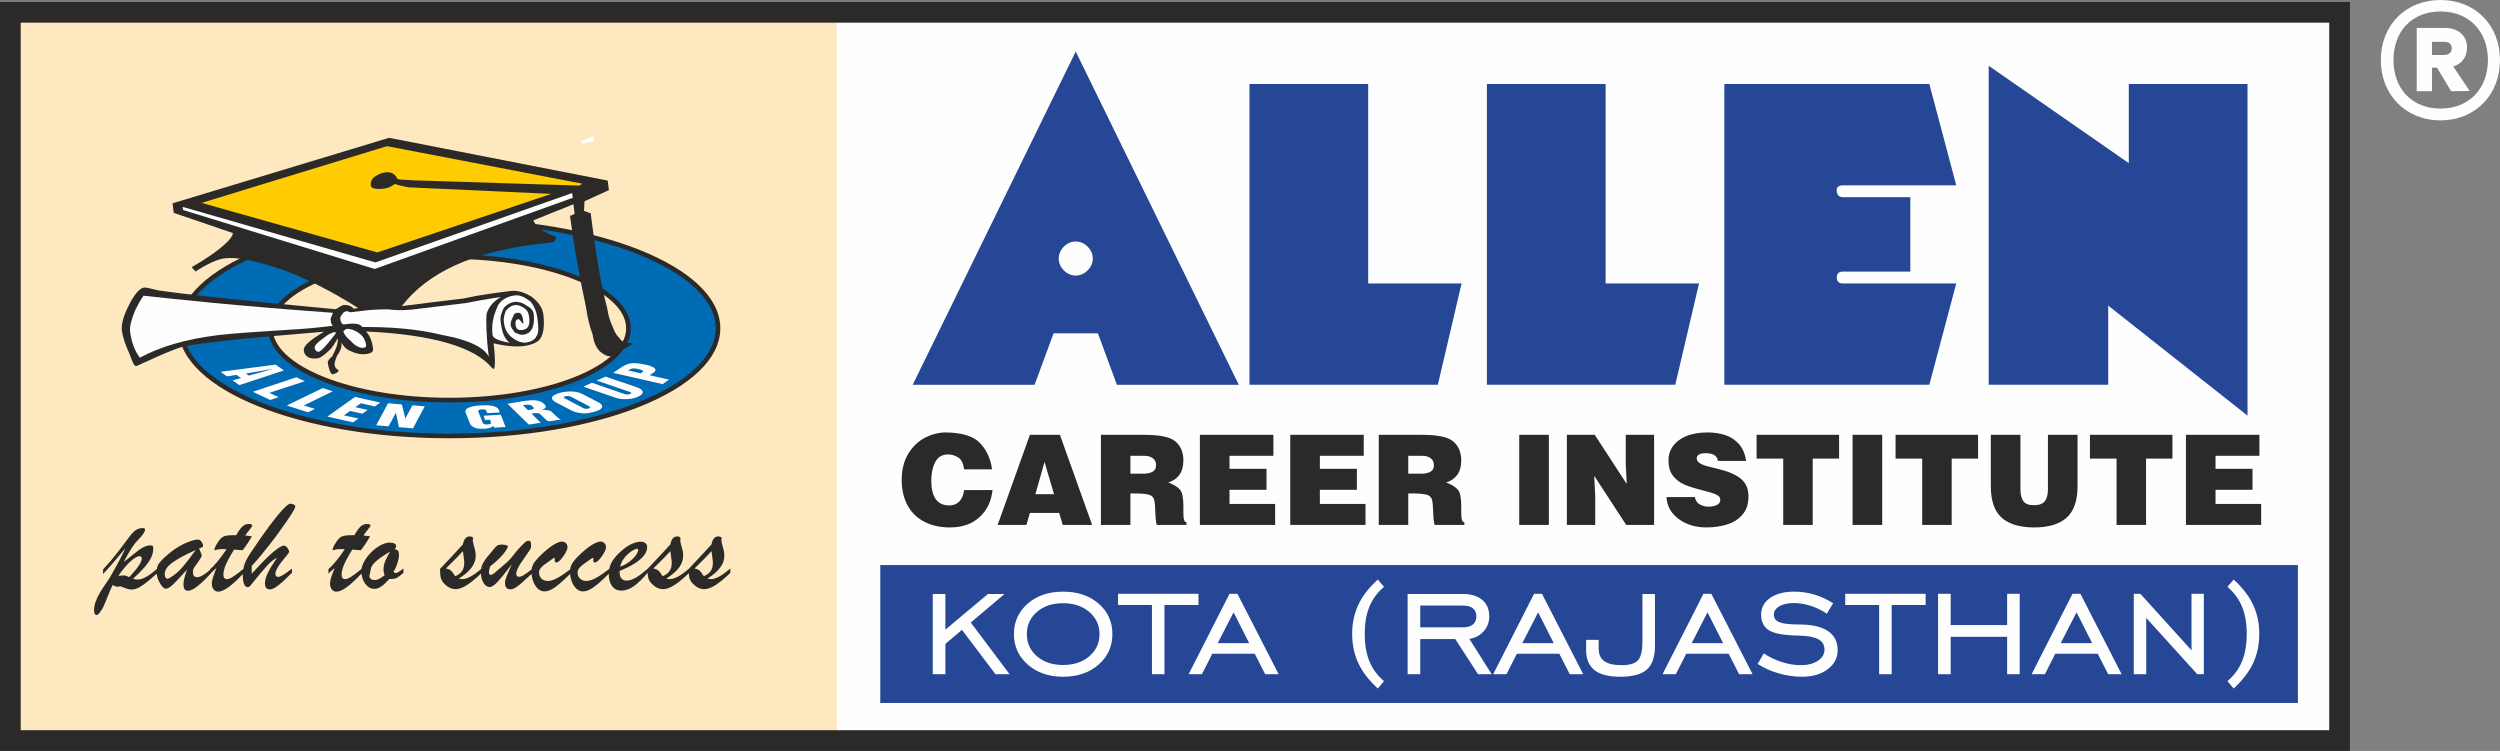 <?xml version="1.0" encoding="UTF-8"?>
<!DOCTYPE svg PUBLIC "-//W3C//DTD SVG 1.1//EN" "http://www.w3.org/Graphics/SVG/1.1/DTD/svg11.dtd">
<!-- Creator: CorelDRAW 2020 (64-Bit) -->
<svg xmlns="http://www.w3.org/2000/svg" xml:space="preserve" width="265.98mm" height="79.89mm" version="1.1" style="shape-rendering:geometricPrecision; text-rendering:geometricPrecision; image-rendering:optimizeQuality; fill-rule:evenodd; clip-rule:evenodd"
viewBox="0 0 26487.12 7955.7"
 xmlns:xlink="http://www.w3.org/1999/xlink"
 xmlns:xodm="http://www.corel.com/coreldraw/odm/2003">
 <rect x="0" y="0" width="26487.12" height="7955.7" fill="#808080" stroke="none"/>
 <defs>
  <style type="text/css">
   <![CDATA[
    .str0 {stroke:#2B2A29;stroke-width:219.56;stroke-miterlimit:2.613}
    .str1 {stroke:#2B2A29;stroke-width:49.1;stroke-miterlimit:2.613}
    .fil4 {fill:none}
    .fil0 {fill:#FEFEFE}
    .fil6 {fill:#2B2A29}
    .fil1 {fill:#FEE8C0}
    .fil7 {fill:#FECC00}
    .fil5 {fill:#006CB5}
    .fil8 {fill:#264796}
    .fil9 {fill:#FEFEFE;fill-rule:nonzero}
    .fil10 {fill:#FEFEFE;fill-rule:nonzero}
    .fil3 {fill:#2B2A29;fill-rule:nonzero}
    .fil2 {fill:#264796;fill-rule:nonzero}
   ]]>
  </style>
 </defs>
 <g id="Layer_x0020_1">
  <g id="_1682115392656">
   <polygon class="fil0" points="24787.39,130.27 109.78,130.27 109.78,7845.92 24787.39,7845.92 "/>
   <polygon class="fil1" points="109.78,7845.83 8866.35,7845.83 8866.35,130.2 109.78,130.2 "/>
   <path class="fil2" d="M13124.64 4076.58l-1291.3 0 -201.28 -545.04 -469.56 0 -201.26 545.04 -1291.33 0 1727.27 -3530.45 1727.44 3530.45zm-1546.99 -1337.58c0,-47.46 -18.23,-89.45 -54.49,-125.79 -36.46,-36.27 -78.33,-54.49 -125.96,-54.49 -47.43,0 -89.34,18.22 -125.76,54.49 -36.29,36.35 -54.35,78.33 -54.35,125.79 0,47.51 18.06,89.5 54.35,125.76 36.43,36.46 78.33,54.52 125.76,54.52 47.63,0 89.51,-18.06 125.96,-54.52 36.26,-36.27 54.49,-78.25 54.49,-125.76zm3907.55 264.22l-251.56 1073.36 -1995.72 0 0 -3186.64 1257.81 0 0 2113.28 989.47 0zm2515.63 0l-251.56 1073.36 -1995.72 0 0 -3186.64 1257.84 0 0 2113.28 989.44 0zm2725.32 0l-285.14 1073.36 -2171.9 0 0 -3186.64 2171.9 0 285.14 1073.36 -1199.2 0c-50.23,0 -72.56,22.42 -67.01,67.09 5.62,39.14 27.86,58.7 67.01,58.7l712.79 0 0 788.33 -712.79 0c-44.67,0 -67.01,20.94 -67.01,62.9 0,41.82 22.34,62.9 67.01,62.9l1199.2 0zm3085.94 1400.32l-1475.96 -1165.54 0 838.58 -1266.21 0 0 -3379.43 1484.26 1031.37 0 -838.58 1257.92 0 0 3513.6z"/>
   <path class="fil3" d="M10213.76 4972.42c-7.03,-63.52 -28.02,-105.76 -62.9,-126.42 -34.92,-20.83 -69.93,-31.2 -105.18,-31.2 -63.69,0 -109.31,26.77 -137.1,80.13 -27.8,53.48 -41.77,118.97 -41.77,196.6 0,173.09 61.88,261 185.43,263.6 92.67,0 147.02,-54.33 162.93,-162.91l300.52 0c-12.35,117.37 -57.97,212.83 -137.05,286.1 -79.04,73.18 -184.31,109.86 -315.87,109.86 -102.42,0 -192.25,-20.12 -269.46,-60.22 -77.15,-40.15 -136.24,-97.4 -176.8,-171.47 -40.62,-74.22 -61.69,-162.54 -63.52,-264.96 0,-114.68 24.08,-210.69 72.25,-287.91 48.01,-77.24 108.99,-134.11 182.65,-170.16 73.76,-36.18 148.53,-53.45 224.48,-51.7 169.5,3.57 288.06,42.59 355.56,117.23 67.58,74.61 108.36,165.7 122.54,273.43l-296.72 0zm697.82 -365.55l317.95 0 341.61 954.84 -311.2 0 -38.43 -127.13 -309.93 0 -36.98 127.13 -304.66 0 341.63 -954.84zm58.3 629.07l197.39 0 -100.67 -341.63 -96.73 341.63zm1006.5 -406.5l0 189.32 131.02 0c97.1,0 143.99,-30.9 140.43,-92.59 0,-30.98 -11.5,-54.9 -34.47,-71.63 -22.96,-16.69 -52.02,-25.09 -87.36,-25.09l-149.62 0zm-312.56 -222.57l462.19 0c165.07,0 275.02,24.08 329.75,72.23 54.72,48.09 82.06,114.54 82.06,199.31 0,64.45 -14.81,116.02 -44.36,154.99 -29.53,38.82 -68.12,64.87 -115.89,78.03 59.17,23.04 100.67,48.56 124.54,76.83 23.75,28.27 35.71,87.44 35.71,177.41l0 74.23c0,62.65 11.08,94.1 33.09,94.1l0 27.72 -315.16 0c-8.87,-30.9 -13.85,-75.48 -15.19,-133.78 -1.29,-58.22 -5.1,-101.08 -11.25,-128.47 -6.18,-27.32 -22.5,-45.88 -49.04,-55.54 -32.62,-10.59 -85.23,-15.9 -157.62,-15.9l-46.26 0 0 333.69 -312.56 0 0 -954.84zm1048.8 0l778.62 0 0 222.57 -464.8 0 0 137.67 391.99 0 0 222.49 -391.99 0 0 149.62 483.41 0 0 222.49 -797.23 0 0 -954.84zm957.45 0l778.53 0 0 222.57 -464.8 0 0 137.67 392.02 0 0 222.49 -392.02 0 0 149.62 483.49 0 0 222.49 -797.22 0 0 -954.84zm1250.06 222.57l0 189.32 131.1 0c97.1,0 143.91,-30.9 140.35,-92.59 0,-30.98 -11.5,-54.9 -34.46,-71.63 -22.88,-16.69 -52.12,-25.09 -87.36,-25.09l-149.63 0zm-312.53 -222.57l462.17 0c165.15,0 275.01,24.08 329.75,72.23 54.73,48.09 82.14,114.54 82.14,199.31 0,64.45 -14.81,116.02 -44.37,154.99 -29.61,38.82 -68.25,64.87 -115.96,78.03 59.26,23.04 100.7,48.56 124.54,76.83 23.84,28.27 35.8,87.44 35.8,177.41l0 74.23c0,62.65 10.91,94.1 33.03,94.1l0 27.72 -315.19 0c-8.78,-30.9 -13.85,-75.48 -15.28,-133.78 -1.18,-58.22 -4.98,-101.08 -11.16,-128.47 -6.18,-27.32 -22.5,-45.88 -48.97,-55.54 -32.78,-10.59 -85.22,-15.9 -157.62,-15.9l-46.34 0 0 333.69 -312.53 0 0 -954.84zm1488.47 0l313.83 0 0 954.84 -313.83 0 0 -954.84zm504.54 0l295.28 0 339 520.46 -10.54 -211.87 0 -308.59 300.52 0 0 954.84 -295.26 0 -339.03 -520.46 10.63 217.18 0 303.28 -300.6 0 0 -954.84zm1600.96 276.76c-8.02,-54.74 -50.77,-82 -128.39,-82 -61.88,0 -94.13,17.1 -96.73,51.56 -0.96,21.23 9.42,38.89 31.12,53.07 21.62,14.09 50.56,25.75 86.74,35 36.21,9.36 71.05,17.91 104.63,25.84 112.16,26.52 194.63,62.24 247.69,107.31 52.91,45 78.97,107.26 78,186.61 0,77.78 -20.66,141.09 -62.1,190.19 -41.58,48.94 -96.07,83.97 -163.56,105.26 -67.64,21.08 -140.19,31.7 -217.9,31.7 -116.51,0 -215.2,-29.73 -296,-89.37 -80.79,-59.55 -123.79,-137.1 -129.1,-232.4l300.6 0c7.03,37.94 25.34,64.4 54.96,79.38 29.62,15.14 60.27,22.67 92.04,22.67 76.83,-3.59 117.47,-25.29 121.82,-65.04 3.56,-27.26 -10.38,-48.33 -41.74,-62.9 -31.29,-14.5 -79.63,-29.7 -144.95,-45.62 -82.14,-20.29 -147.41,-41.11 -195.97,-62.27 -48.56,-21.21 -88.57,-52.66 -119.93,-94.64 -31.29,-41.98 -46.57,-97.35 -45.63,-166.18 1.83,-85.7 39.46,-155.41 113.2,-209.27 73.65,-53.86 174.57,-80.77 302.66,-80.77 67.88,0 130.35,9.5 187.32,28.41 56.87,19.11 105.26,51.19 145.03,96.73 39.76,45.38 64.4,104.39 74.14,176.73l-297.97 0zm409.18 -276.76l874.05 0 0 251.64 -279.44 0 0 703.21 -312.48 0 0 -703.21 -282.13 0 0 -251.64zm1017.03 0l313.91 0 0 954.84 -313.91 0 0 -954.84zm455.51 0l874.05 0 0 251.64 -279.45 0 0 703.21 -312.45 0 0 -703.21 -282.15 0 0 -251.64zm1009.04 0l313.91 0 0 574.81c0,59.09 11,102.64 33.09,130.44 22.03,27.72 59.09,41.2 111.22,40.4 53.84,0 91.89,-14.1 113.97,-42.37 21.95,-28.27 33.03,-71.13 33.03,-128.47l0 -574.81 313.83 0 0 542.96c0,154.53 -38.65,266.23 -115.89,335.06 -77.16,68.84 -191.37,103.3 -342.26,103.3 -151.93,0 -266.61,-33.91 -344.32,-101.95 -77.62,-68.05 -116.59,-180.04 -116.59,-336.4l0 -542.96zm1050.13 0l874.08 0 0 251.64 -279.39 0 0 703.21 -312.54 0 0 -703.21 -282.15 0 0 -251.64zm1017.11 0l778.53 0 0 222.57 -464.8 0 0 137.67 392.02 0 0 222.49 -392.02 0 0 149.62 483.33 0 0 222.49 -797.06 0 0 -954.84z"/>
   <polygon class="fil4 str0" points="24787.39,130.27 109.78,130.27 109.78,7845.92 24787.39,7845.92 "/>
   <path class="fil5 str1" d="M4761.25 4238.8c1045.25,0 1897.18,-341.55 1897.18,-760.42 0,-419 -851.94,-760.38 -1897.18,-760.38 -1045.15,0 -1897.11,341.38 -1897.11,760.38 0,418.87 851.96,760.42 1897.11,760.42zm0 380.11c1568.73,0 2845.87,-511.84 2845.87,-1140.53 0,-628.02 -1277.15,-1140.58 -2845.87,-1140.58 -1566.86,0 -2845.77,512.56 -2845.77,1140.58 0,628.69 1278.91,1140.53 2845.77,1140.53z"/>
   <path class="fil0" d="M2919.75 3863.09l88.62 61.64 -472.37 155.71 -72.39 -50.78 90.42 -23.51 -48.77 -34.46 -101.47 16.39 -66.94 -48.88 582.89 -76.12zm-315 94.19l32.62 21.78 244.36 -67.08 -1.83 -1.75 -275.15 47.05zm535.82 39.84l88.74 41.66 -374.75 123.08 97.74 45.33 -88.71 30.73 -184.55 -86.99 461.53 -153.82zm278.82 114.05l106.84 34.38 -307.79 150.26 117.72 36.21 -72.4 36.27 -224.57 -72.48 380.2 -184.64zm342.17 94.1l267.9 59.72 -57.83 41.69 -148.51 -34.3 -57.98 41.5 130.36 28.98 -56.08 39.85 -130.36 -28.9 -65.2 47.04 153.91 32.54 -56.16 41.66 -273.35 -61.52 293.29 -208.26zm349.41 67.11l146.62 12.68 36.19 146.54 1.91 0 74.12 -137.58 130.38 10.91 -124.92 233.52 -148.42 -12.71 -32.57 -152.06 0 0 -77.86 142.98 -130.36 -10.86 124.92 -233.41zm1011.94 132.12l182.91 -10.86 50.61 130.3 -121.27 7.28 -7.2 -18.14 -1.75 0c-14.56,16.25 -45.3,25.37 -88.71,28.93l-10.91 0c-43.41,3.64 -77.87,-1.75 -101.41,-12.68 -21.79,-10.77 -39.82,-25.25 -47.05,-43.41l-45.21 -115.8c-5.48,-12.68 -1.92,-23.62 7.2,-34.46 10.86,-10.87 30.73,-19.9 54.32,-27.1 23.54,-5.48 54.27,-10.92 81.51,-12.76l10.78 0c56.16,-3.56 103.13,-1.8 135.83,5.39 32.49,7.37 54.25,21.79 61.47,39.93l10.92 28.99 -132.2 7.2 -10.83 -25.34c-3.58,-12.68 -19.9,-16.31 -48.89,-14.56 -14.42,0 -27.1,3.71 -30.73,7.36 -5.48,3.56 -7.29,9.03 -5.48,14.4l48.89 123.18c5.39,10.75 21.78,16.23 48.88,14.4 28.99,-1.72 41.58,-9.11 38.1,-19.87l-12.84 -30.82 -50.61 3.63 -16.34 -45.21zm253.56 -126.83l153.82 -25.34c65.2,-10.84 114.07,-14.4 141.23,-10.84 16.25,1.89 36.21,5.48 48.89,10.84 14.42,3.71 28.98,12.67 41.66,25.34l1.75 1.91c14.47,12.68 21.78,25.34 18.11,34.3 -1.8,9.11 -16.31,20.04 -43.38,28.98 25.26,-1.72 47.04,0 66.92,3.64 18.14,1.83 32.54,9.03 41.66,18.14l52.52 50.61c16.23,16.34 32.54,25.42 45.21,29.01l-128.55 20.04c-10.83,-1.91 -27.15,-10.94 -41.58,-27.26l-48.86 -47.05c-12.7,-12.67 -34.46,-16.31 -63.46,-12.67l-30.71 5.39 97.74 95.99 -126.75 19.9 -226.21 -220.93zm164.68 16.34l52.5 50.77 39.76 -5.48c10.94,-1.88 18.14,-5.39 20.04,-10.83 1.75,-5.48 0,-10.95 -5.45,-16.34l-10.86 -10.92c-5.45,-5.39 -16.39,-10.78 -27.24,-12.59 -10.78,-1.83 -27.1,-1.83 -41.69,0l-27.07 5.4zm345.81 -32.57c-30.9,-16.31 -43.49,-34.38 -38.09,-50.69 3.71,-16.23 28.98,-32.54 72.39,-45.22l7.28 -1.91c19.99,-7.2 39.85,-10.75 61.64,-12.68 21.62,-3.56 45.13,-3.56 65.2,-3.56 45.13,1.81 86.79,10.92 119.35,28.99l170.22 88.62c27.1,14.59 38.01,30.82 34.38,48.89 -7.28,18.14 -30.82,34.46 -72.48,45.3l-7.2 3.66c-21.62,5.45 -47.04,10.83 -68.75,14.48 -23.53,1.75 -50.72,3.63 -72.39,0 -41.69,-3.64 -76.06,-14.48 -101.41,-27.1l-170.14 -88.79zm162.94 -57.89c-7.28,-3.72 -16.31,-5.48 -25.42,-7.31 -12.68,-1.72 -21.63,-1.72 -30.74,1.83l-5.48 0c-19.87,7.2 -19.87,14.51 -1.8,23.54l191.92 101.38c5.48,3.64 16.31,7.2 25.34,7.2 9.11,1.83 21.79,0 30.73,-1.72l5.48 -1.83c9.09,-3.64 14.56,-7.28 10.84,-10.86 -1.75,-5.45 -7.2,-10.84 -14.43,-14.57l-186.44 -97.65zm220.74 -148.54l345.84 119.55c21.76,7.2 41.66,7.2 57.97,0l3.57 -1.83c9.11,-5.47 12.67,-9.11 9.11,-12.67 -7.2,-3.64 -14.51,-9.12 -28.99,-12.68l-336.73 -115.89 94.19 -41.66 334.81 114.05c36.21,12.76 56.24,28.99 58,47.04 3.64,16.32 -9.11,32.71 -39.85,47.13l-14.42 7.2c-30.79,14.59 -68.89,21.79 -114.05,23.54 -43.49,1.88 -85.06,-3.57 -121.27,-16.23l-338.62 -115.89 90.46 -41.69zm226.37 -104.93l83.26 -56.16c14.51,-10.75 30.82,-19.87 47.13,-27.18 14.42,-7.2 32.54,-12.59 48.88,-16.31 21.76,-3.57 47.05,-3.57 72.4,-1.72 25.34,1.72 54.33,7.19 85.06,14.39l7.2 0c52.52,12.68 86.98,27.27 97.82,41.69 10.78,12.68 7.22,27.16 -14.48,43.55l-41.69 27.1 206.43 47.04 -68.84 47.13 -523.17 -119.52zm159.37 -25.34l132.12 30.81 18.14 -14.58c8.95,-5.48 10.78,-12.68 1.75,-16.23 -9.11,-5.4 -23.54,-10.86 -45.32,-14.51 -41.66,-10.92 -72.4,-9.03 -90.46,3.64l-16.23 10.86z"/>
   <path class="fil6" d="M3952.14 3690.29l0 0 0 0c4.59,34.92 -11.39,53.7 -79.21,61.3 -50.45,6.24 -102.34,-4.84 -157.71,-31.61 -36.26,-12.76 -74.03,-42.95 -95.82,-91.64 2.85,34.6 -6.43,86.71 -50.64,143.45 -12.81,36.43 -25.42,72.69 -23.92,88.21 1.45,17.35 4.6,34.94 23.7,49.04 0,0 18.92,14.09 18.92,14.09 1.5,17.44 -30,37.77 -64.95,42.45 -15.53,1.5 -39.44,-45.62 -50.37,-131.02 0,0 12.6,-34.51 46.18,-56.54 40.86,-74.28 66.12,-145.11 59.8,-195.64 0,0 -26.77,55.37 -71.05,112.08 -61.46,58.14 -107.09,97.52 -142.1,102.09 -83.56,11.11 -138.6,-17.58 -146.46,-83.48 -6.24,-50.52 71.05,-112.08 214.82,-198.73 -440.08,37.38 -829.63,68.42 -1134.33,105.67 -184.18,21.79 -320.09,38.98 -402.07,65.5 -82.22,28.61 -195.55,75.57 -342.59,144.58 -64.54,25.17 -96.32,47.51 -113.72,48.86 -17.27,1.33 -39.3,-45.63 -67.82,-127.77 -45.38,-97.98 -71.98,-179.88 -81.51,-248 -7.58,-67.79 16.26,-156.03 71.63,-264.55 53.62,-110.66 113.8,-186.14 164.27,-192.38 17.35,-1.36 69.13,9.75 157.7,31.67 192.31,28.99 834.04,103.93 1873.35,198.52 31.5,-20.36 63.2,-42.62 80.63,-44.07 33.01,-4.82 86.79,6.51 107.07,38.04l50.47 -6.35c-296,-186.52 -570.38,-324.27 -821.06,-412.89 -268.15,-87.23 -460.19,-131.41 -596.15,-114.22 -67.8,7.59 -181.46,56.47 -307.63,139.79l-41.19 -45.85c304.86,-174.51 442.37,-311.61 436.13,-362.07l-626 -213.84 -12.51 -100.84 2294.4 -694.12 2316.28 453.32 12.62 101 -258.78 118.1 -4.85 102.25c36.3,12.76 70.83,25.18 70.83,25.18 54.63,438.73 112.3,774.89 175.03,1006.82 11.08,83.48 36.13,149.93 58.08,196.9 25.03,66.46 47.35,98.24 66.29,112.33 20.36,31.53 39.14,47.51 93.06,57.01 15.54,-1.64 32.87,-3.01 51.81,11.11l-224.33 130.44c-50.44,6.32 -88.07,-23.76 -125.84,-53.86 -39.39,-45.63 -62.98,-94.72 -74.14,-178.2 -24.97,-66.48 -52.99,-165.73 -69,-282.4 -78,-367.6 -134.25,-686.41 -170.13,-973.69 0,0 17.27,-1.42 48.72,-21.7l-12.46 -101 -424.61 171.09c25.34,64.62 100.75,124.83 244.36,175.44l-26.93 55.37c-17.36,1.34 -34.7,2.68 -50.39,6.26 -50.53,6.32 -101,12.43 -135.75,15.28 -673.52,84.6 -1145.59,294.83 -1425.12,655.99 219.39,-28.27 438.57,-54.73 657.83,-81.09 165.54,-37.8 351.93,-61.22 503.27,-79.93 67.8,-7.69 138.71,17.58 212.75,60.36 75.65,58.38 118.27,121.57 125.87,189.37 17.19,135.95 -6.65,224.16 -36.76,261.79 -30.1,37.79 -94.64,62.98 -178.28,74.14 -67.8,7.61 -171.89,2.6 -312.24,-30.48 21.79,184.14 15.28,271.04 -0.16,272.71 0,0 0,0 -18.94,-14.18 -181.05,-218.08 -625.72,-351.12 -1332.57,-383.69 41.25,45.87 62.95,94.59 74.2,178.23z"/>
   <path class="fil0" d="M3670.17 3484.74l-31.78 22.17c2.94,32.87 43.96,80.63 82.01,108.82 39.11,47.46 94.47,74.31 127.52,69.41 34.75,-2.71 31.53,-20.29 30.15,-37.63 -4.98,-33.2 -26.68,-81.98 -64.7,-110.27 -56.71,-44.13 -110.41,-55.51 -143.2,-52.5z"/>
   <path class="fil0" d="M3553.25 3515.94c-33.17,4.9 -82.22,28.6 -127.85,67.88 -63.2,42.62 -93.22,80.41 -91.88,97.74 4.92,33.12 23.84,47.21 41.19,45.87 33.12,-4.92 93.39,-80.38 181.79,-193.83l-3.26 -17.66z"/>
   <path class="fil0" d="M5306.04 3148.26c-17.41,1.34 -133.84,15.44 -369.24,62.57 -234.7,28.05 -421.08,51.35 -539.34,65.28 -50.53,6.26 -151.36,18.77 -290.05,1.18 -137.29,-0.22 -222.73,10.62 -273.2,16.97 -15.44,1.64 -33.04,4.9 -67.8,7.58 -15.76,3.51 -33.2,4.85 -33.2,4.85 -17.27,1.42 -33.01,4.9 -51.78,-11.08 0,0 0,0 0,0 -17.6,3.26 -34.95,4.68 -49.04,23.59 -14.18,19.1 -30.16,37.79 -26.94,55.37 4.44,50.22 25.34,64.56 40.81,63.06 0,0 17.58,-3.26 17.58,-3.26 0,0 17.43,-1.5 17.43,-1.5 83.56,-11.08 135.37,0 157.63,31.7 289.98,-1.13 565.95,16.61 848.07,84.89 280.87,50.94 444.76,133.07 492.03,231.22 -29.7,-236.75 -30.87,-391.44 -23.04,-460.9 25.26,-70.83 69.54,-127.55 150.09,-171.5z"/>
   <path class="fil0" d="M5693.7 3374.38c-7.61,-67.79 -32.87,-132.33 -73.76,-180.12 -56.71,-44.25 -112.08,-71.02 -162.61,-64.79 -83.34,9.28 -163.88,53.16 -189.31,125.96 -39.28,89.79 -63.21,178.04 -49.27,296.3 4.6,34.92 75.4,60.13 181.24,80.8 -56.7,-44.21 -81.92,-108.82 -95.85,-227.09 -6.26,-50.47 6.49,-86.82 33.34,-142.19 30.1,-37.69 79.13,-61.31 112,-64.4 33.19,-4.82 86.82,6.51 124.53,36.68 55.37,26.77 75.7,58.21 80.63,91.41 15.27,135.59 -27.56,209.74 -110.91,218.93 -33.03,4.9 -52.11,-9.19 -88.37,-21.87 -22.37,-31.83 -41.06,-47.76 -44.07,-80.55 -4.57,-35.08 11.41,-53.77 23.86,-88.24 12.73,-36.43 28.27,-38.01 45.85,-41.27 32.78,-3.01 51.89,11.08 61.39,79.21 1.58,15.52 2.93,32.78 2.93,32.78 -15.68,3.58 -18.94,-14.01 -18.94,-14.01 -18.75,-15.98 -20.42,-31.53 -37.77,-30.16 -15.53,1.73 -31.37,20.42 -26.77,55.35 6.24,50.47 25.17,64.56 75.65,58.3 50.52,-6.24 80.54,-43.96 69.46,-127.52 -4.6,-34.92 -7.61,-67.8 -45.41,-97.98 -38.01,-28.11 -74.28,-40.87 -107.15,-37.85 -34.92,4.59 -66.45,25.02 -96.56,62.65 -12.68,36.43 -25.42,72.72 -19.16,123.16 9.5,68.11 31.5,115.09 88.24,159.28 37.6,30.11 92.97,56.88 143.2,52.53 50.44,-6.18 99.48,-29.87 112.32,-66.24 30.08,-37.68 22.5,-105.48 11.25,-189.07z"/>
   <path class="fil0" d="M3528.16 3314.11l0 0 0 0c-1053.46,-75.56 -1712.47,-149.14 -2007.46,-181.07 0,0 -30,37.71 -85.61,148.2 -39.28,89.75 -63.21,177.99 -56.88,228.43 12.46,101 42.37,200.48 103.68,279.69 208.34,-111.83 471.7,-194.92 826.87,-238.5 151.36,-18.85 405.29,-34.6 728.64,-55.84 220.9,-10.99 389.69,-31.12 490.52,-43.65 -18.94,-14.1 -20.29,-31.37 -25.18,-64.54 -1.33,-17.36 12.76,-36.38 25.43,-72.73z"/>
   <polygon class="fil0" points="6068.04,2095.83 6061.68,2045.36 3977.02,2780.27 1935.29,2191.99 1940.11,2225.16 3969.11,2849.74 "/>
   <polygon class="fil0" points="6296.63,1492.25 6290.37,1441.81 6161.26,1492.25 6164.28,1525.12 "/>
   <path class="fil7" d="M4100.51 1548.49l-1964.85 601.12 1861.88 524.81 1841.74 -620.28 -1513.98 -69.76c-53.71,-11.33 -105.51,-22.42 -141.95,-35.17 -31.69,22.17 -63.2,42.61 -113.58,48.86 -85.39,10.86 -137.34,-0.22 -142.1,-33.34 -2.85,-34.7 9.58,-69.21 41.44,-91.41 31.36,-20.33 62.87,-40.79 113.34,-47.05 68.12,-9.41 105.81,20.61 127.52,69.47 36.46,12.75 86.82,6.51 156.37,14.34l1771.31 56.32 31.45 -20.36 -2068.57 -397.55z"/>
   <path class="fil3" d="M1091.48 6081.55l0 -47.76c63.82,-69.13 118.56,-134.09 164.9,-195.17 46.04,-60.97 82.71,-109.37 109.48,-145.33 26.77,-35.88 50.52,-61.31 71.05,-76.12 20.49,-14.67 46.01,-22.19 77.05,-22.19 15.46,0 23.06,5.88 23.06,17.68 0,9.66 -6.26,23.76 -18.6,42.45 -12.63,18.61 -28.69,37.71 -48.26,57.26 -25.81,25.67 -51.24,57.5 -75.95,95.93 -24.96,38.48 -53.07,87.6 -84.27,147.24 24.39,-19.02 52.82,-41.82 84.74,-68.04 32.16,-26.06 58.22,-46.59 78.49,-61.39 20.29,-14.73 40.32,-26.39 60.05,-35.09 19.88,-8.53 39.69,-12.92 59.64,-12.92 12.92,0 21.3,2.3 24.94,6.73 3.97,4.68 5.89,13.55 5.89,26.55 0,34.68 -8.4,68.51 -25.12,101.38 -17.11,33.04 -41.03,67.25 -72.56,102.67 -31.12,35.39 -69.77,74.06 -115.89,116.01 16.01,5.73 32.32,8.81 49.12,8.81 52.91,0 123.41,-40.31 212.12,-120.72l0 49.18c-34.38,30.82 -68.2,59.89 -101.33,87.23 -32.79,27.4 -63.99,49.18 -93.06,65.59 -29.23,16.31 -56,24.47 -80.38,24.47 -9.11,0 -18.85,-0.97 -29.15,-3.02 -10.24,-2.13 -19.49,-4.59 -28.21,-7.44 -8.54,-3.02 -19.71,-7.2 -33.51,-12.84 -13.46,-5.37 -24,-9.34 -31.44,-11.39 -14.4,3.57 -22.64,5.37 -24.48,5.37 -15.84,0 -34.7,-6.24 -55.92,-19.08 -15.13,29.07 -31.69,66.84 -49.59,112.96 -17.9,46.18 -33.03,82.93 -45.38,110.17 -12.12,27.26 -28.68,53.31 -49.18,78.49 -11.16,11.41 -19.4,16.97 -23.75,16.97 -19.57,0 -29.32,-17.19 -29.32,-51.89 0,-29.86 6.1,-61.22 18.14,-93.63 11.88,-32.71 26.77,-63.44 44.18,-92.51 17.52,-29.07 36.85,-58.68 57.84,-88.54 20.66,-29.78 35.63,-51.89 44.21,-66.32 71.98,-123.7 127.92,-228.97 167.99,-315.79 -104.55,127.3 -183.76,218.68 -237.54,274.05zm277.14 33.58c44.92,-47.34 78.5,-87.58 100.59,-120.86 22.2,-33.11 33.03,-58.67 33.03,-76.44 0,-16.78 -8.32,-25.18 -25.09,-25.18 -22.82,0 -54.74,18.94 -95.93,56.41 -41.28,37.44 -83.65,87.99 -127.22,151.6 33.58,-3.42 56.16,-4.92 67.58,-3.71 11.16,1.25 27.02,7.19 47.04,18.19zm377.98 -212.82c69.3,-63.04 136.25,-109.62 201.36,-140.02 64.95,-30.57 115.23,-45.71 150.65,-45.71 9.49,0 18.36,3.94 26.77,11.88 8.16,7.83 14.67,17.27 19.4,27.72 4.76,10.54 7.23,18.19 7.23,23.04 0,8.4 -3.43,14.42 -9.66,18.22 -6.27,3.94 -17.44,8.54 -33.53,13.93 3.26,7.2 7.44,16.48 12.37,27.89 5.15,11.38 8.78,20.83 11.63,27.69 2.85,7.06 3.97,13.33 3.97,18.78 0,10.86 -11,31.36 -33.04,61.22 -21.87,29.81 -37.63,51.64 -46.42,65.67 -8.86,14.2 -13.21,31.44 -13.21,51.97 0,33.58 15.35,50.52 46.34,50.52 31.91,0 81.75,-29.86 149.54,-89.5l0 41.74c-115.09,127.69 -197.55,191.7 -247.21,191.7 -17.68,0 -30.18,-5.86 -37.96,-17.43 -7.44,-11.63 -11.16,-28.69 -11.16,-51.48 0,-35.88 13.09,-88.16 38.89,-156.37 -66.37,73.6 -115.72,126.34 -147.87,157.32 -32.38,31.12 -58.85,46.72 -79.93,46.72 -10.05,0 -22.58,-8.54 -37.46,-25.81 -14.98,-17.52 -28.44,-39.77 -39.82,-67.33 -11.66,-27.48 -17.52,-56.16 -17.52,-85.48 0,-21.45 2.13,-39.43 6.1,-53.54 4.18,-14.5 12.12,-29.06 23.92,-44.04 11.96,-15.22 30.81,-35 56.62,-59.33zm326.82 -75.25c-118.27,53.94 -202.61,100.12 -252.76,137.81 -50.3,37.71 -75.4,76.69 -75.4,116.67 0,14.75 2.55,26.55 7.45,35.88 5.06,9.28 11.88,14.01 20.52,14.01 5.07,0 14.02,-3.23 26.53,-9.58 47.67,-28.18 91.55,-64.95 131.1,-110.16 39.65,-45.38 87.2,-106.93 142.56,-184.64zm399.93 -156.82l29.37 0c24.17,-43.33 45.79,-73.82 65.36,-91.81 19.71,-17.9 41.99,-27.01 66.92,-27.01 25.18,0 37.8,5.86 37.8,17.02 0,5.62 -9.91,20.21 -29.32,44.5 -19.73,23.92 -34.54,44.28 -44.61,60.77 15.63,1.58 29.4,3.26 41.2,4.68 12.21,1.42 21.7,2.6 28.52,3.48 -25.89,48.17 -58.52,97.6 -97.66,147.88 -12.75,-0.94 -23.53,-1.59 -32.08,-2.3 -8.64,-0.72 -17.27,-1.34 -26.38,-2.05 -8.79,-0.8 -19.57,-1.51 -32.41,-2.3 -24.47,39.51 -45.13,74.86 -61.68,106.14 -16.56,30.98 -29.32,59.56 -38.19,85.56 -8.86,26.05 -13.29,50.52 -13.29,73.73 0,31.53 12.59,47.13 37.46,47.13 17.28,0 40.07,-9.36 68.12,-27.81 27.94,-18.36 65.17,-46.5 112.3,-84.74l0 45.6c-123.08,133.32 -213.71,199.93 -272.38,199.93 -20.53,0 -37.06,-7.94 -49.43,-24 -12.51,-15.93 -18.77,-36.27 -18.77,-61.31 0,-16.72 3.42,-36.76 10.45,-60.05 7.23,-23.04 19.74,-58.22 37.94,-105.1 -6.24,5.56 -12.35,10.78 -18.2,16.15 -5.56,5.09 -10.86,9.91 -15.6,14.12 -4.76,4.52 -9.9,9.09 -15.38,13.77 -5.31,4.84 -10.84,9.74 -16.15,14.67l0 -47.07c47.68,-40.07 105.43,-110.42 173.23,-211.08 -6.98,-0.39 -13.3,-0.64 -19.16,-0.8 -6.01,-0.33 -12.92,-0.33 -21.07,-0.33 -26.85,0 -46.88,1.67 -60.22,5.48 -5.28,1.33 -10.46,2.71 -15.36,4.35 -4.59,1.66 -7.83,2.3 -9.74,2.3 -1.89,0 -2.85,-1.34 -2.85,-3.94 0,-15.06 9.33,-37.47 27.94,-67.5 14.98,-25.42 29.24,-44.28 42.7,-56.62 13.46,-12.38 29.78,-20.69 49.12,-25.05 19.33,-4.35 46.64,-6.4 81.51,-6.4zm620.41 354.05l0 43.08c-39.51,40.32 -73.73,73.35 -102.63,99.24 -28.85,25.59 -54.27,45 -75.73,58.17 -21.62,13.38 -40.07,19.87 -54.99,19.87 -35.63,0 -53.29,-20.99 -53.29,-62.65 0,-33.83 10.92,-72.73 33.04,-117.23 22.17,-44.28 53.77,-96.4 95.35,-156.53 -20.52,11.41 -39.93,24.47 -57.97,39.14 -18.23,14.98 -34.55,30.33 -48.56,46.59 -14.17,16.06 -26.08,29.78 -35.58,41.33 -29.62,33.04 -57.97,67 -85.31,101.87 -27.15,34.75 -45.62,57.34 -55.12,67.96 -9.66,10.3 -18.77,15.76 -27.32,15.76 -35.58,0 -53.4,-43.82 -53.4,-131.18 0,-28.57 4.51,-60.27 13.09,-94.8 8.61,-34.47 31.75,-80.3 69.38,-137.19 79.76,-119.22 147.96,-216.62 204.58,-292.28 56.63,-75.73 103.68,-132.99 140.9,-171.88 37.3,-38.98 62.44,-58.06 75.28,-57.18 15.81,1.51 28.65,4.74 38.4,9.67 9.74,4.81 14.67,10.67 14.67,16.94 0,11.41 -7.78,30.32 -23.54,56.38 -15.6,26.08 -42.61,67.11 -80.79,122.53 -41.42,58.71 -70.8,99.98 -88.08,123.9 -17.19,23.76 -43.16,57.73 -77.54,101.62 -34.22,43.96 -65.74,82.85 -94.1,117.39 -28.44,34.22 -61,71.44 -97.44,111.5l0 82.01c61.14,-68.05 114,-123.41 158.42,-166.52 44.53,-43.32 82.46,-75.95 113.43,-98.04 30.82,-22.2 53.65,-33.03 68.28,-33.03 13.46,0 26.3,8 38.27,24.17 11.79,16.06 17.65,29.62 17.65,39.82 0,4.6 -2.38,10.24 -6.81,17.27 -32.79,39.06 -58.84,71.46 -78.25,97.11 -19.32,25.83 -34.21,48.64 -44.66,68.91 -10.54,20.2 -15.6,37.69 -15.6,52.11 0,21.46 10.29,32.17 30.65,32.17 22.01,0 70.49,-29.32 145.33,-88zm631.7 -354.05l29.45 0c24.17,-43.33 45.8,-73.82 65.37,-91.81 19.57,-17.9 41.98,-27.01 66.83,-27.01 25.29,0 37.8,5.86 37.8,17.02 0,5.62 -9.83,20.21 -29.32,44.5 -19.65,23.92 -34.46,44.28 -44.5,60.77 15.6,1.58 29.38,3.26 41.17,4.68 12.13,1.42 21.71,2.6 28.52,3.48 -25.89,48.17 -58.52,97.6 -97.65,147.88 -12.76,-0.94 -23.51,-1.59 -32.17,-2.3 -8.53,-0.72 -17.27,-1.34 -26.3,-2.05 -8.78,-0.8 -19.57,-1.51 -32.37,-2.3 -24.5,39.51 -45.16,74.86 -61.72,106.14 -16.56,30.98 -29.32,59.56 -38.18,85.56 -8.95,26.05 -13.3,50.52 -13.3,73.73 0,31.53 12.59,47.13 37.47,47.13 17.27,0 40.06,-9.36 68.11,-27.81 27.95,-18.36 65.2,-46.5 112.25,-84.74l0 45.6c-123.03,133.32 -213.65,199.93 -272.33,199.93 -20.52,0 -37.05,-7.94 -49.43,-24 -12.51,-15.93 -18.85,-36.27 -18.85,-61.31 0,-16.72 3.5,-36.76 10.54,-60.05 7.22,-23.04 19.73,-58.22 37.96,-105.1 -6.27,5.56 -12.37,10.78 -18.23,16.15 -5.56,5.09 -10.86,9.91 -15.59,14.12 -4.76,4.52 -9.99,9.09 -15.39,13.77 -5.31,4.84 -10.83,9.74 -16.23,14.67l0 -47.07c47.76,-40.07 105.52,-110.42 173.3,-211.08 -6.97,-0.39 -13.29,-0.64 -19.16,-0.8 -6.01,-0.33 -13,-0.33 -21.15,-0.33 -26.77,0 -46.8,1.67 -60.11,5.48 -5.39,1.33 -10.46,2.71 -15.38,4.35 -4.6,1.66 -7.83,2.3 -9.75,2.3 -1.88,0 -2.85,-1.34 -2.85,-3.94 0,-15.06 9.34,-37.47 27.97,-67.5 14.98,-25.42 29.15,-44.28 42.67,-56.62 13.46,-12.38 29.73,-20.69 49.04,-25.05 19.41,-4.35 46.72,-6.4 81.51,-6.4zm548.65 352.87l0 45.6c-30.16,27.35 -54.08,45.49 -72.31,54.57 -18.14,9.12 -44.5,12.76 -78.5,10.87 -59.09,70.17 -111.04,105.18 -156.2,105.18 -25.42,0 -48.78,-8.4 -69.46,-25.26 -21,-16.94 -37.69,-39.77 -50.06,-68.92 -12.51,-29.15 -18.92,-61.77 -18.92,-97.65 0,-29.07 9.67,-61.39 28.91,-96.8 19.32,-35.47 44.5,-68.5 75.32,-99.24 30.4,-30.82 63.28,-55.51 98.45,-74.28 34.94,-18.86 67.24,-28.36 97.43,-28.36 21.29,0 38.18,3.24 50.53,9.67 12.2,6.73 18.3,15.89 18.3,27.77 0,9.03 -4.98,19.57 -15.59,31.37 17.27,3.58 29.23,9.61 35.47,18.22 6.26,8.33 9.49,23.76 9.49,45.96 0,21.84 -5.14,49.26 -15.36,82.6 -10.21,33.11 -24.22,64.23 -41.98,93.47l12.38 12.29 10.29 0c7.69,0 15.36,-2.16 22.88,-5.81 7.44,-3.94 14.09,-8 19.98,-12.35 6.07,-4.21 18.83,-14.01 38.95,-28.9zm-140.51 -179.57c-37.69,22.79 -70.18,43.32 -96.94,61.69 -26.77,18.39 -49.57,37.01 -68.18,55.92 -18.63,18.85 -31.22,38.04 -37.46,57.03 -11.41,51.11 -17.05,78.5 -17.05,82.68 0,30.11 20.9,45 62.67,45 19.55,0 52.42,-16.7 98.21,-50.53 -7.61,-21.46 -11.55,-41.98 -11.55,-61.55 0,-28.66 5.86,-57.75 17.66,-87.61 11.96,-29.78 29.4,-63.98 52.66,-102.63zm529.03 199.74l0 -16.15c117.39,-123.71 198.18,-210.69 242.23,-260.28 10.07,-55.84 34.21,-83.78 72.39,-83.78 9.53,0 19.82,2.85 30.57,8.16l4.21 12.97c-1.91,5.48 -2.84,13.3 -2.84,23.13 0,8.81 3.23,24.72 10.04,48.25 6.51,23.43 11.58,43 15.39,59.09 3.48,15.82 5.31,33.81 5.31,53.78 0,30.02 -6.81,58.92 -20.52,86.41 -13.46,27.55 -33.34,53.77 -59.39,79.21 -25.84,25.09 -59.09,51.02 -100.15,77.37 16.34,2.72 29.4,4.22 38.9,4.22 18.63,0 38.67,-4.68 60.3,-14.1 21.7,-9.27 43.87,-21.87 66.2,-37.38 22.67,-15.84 48.89,-36.13 78.74,-61.06l0 45.6c-58.3,56.87 -110.19,99.98 -156.04,129.35 -46.12,29.32 -85.8,43.96 -118.89,43.96 -42.78,0 -82.46,-18.11 -118.72,-54.49 -21.49,-21.84 -34.7,-42.83 -39.85,-62.87 -5.4,-20.07 -7.86,-46.99 -7.86,-81.37zm254.59 -104.31l-12.37 -99.7c-28.27,31.92 -88.33,93.22 -180.83,183.51 27.34,6.18 45.95,14.01 56,24.09 9.91,10.04 24.17,29.29 42.39,57.97 30.96,-12.76 54.71,-30.02 71.27,-52.19 16.48,-22.09 24.89,-52.11 24.89,-90.29 0,-4.77 0,-8.87 -0.25,-12.38 -0.17,-3.8 -0.72,-7.19 -1.1,-11zm505.57 38.98c-65.9,87.36 -116.26,149.31 -150.48,186.31 -34.24,36.81 -62.35,55.2 -84.3,55.2 -17.19,0 -33.09,-7.22 -47.76,-21.4 -14.4,-14.4 -25.81,-33.8 -33.75,-58.05 -7.91,-24.39 -11.88,-50.53 -11.88,-78.25 0,-18.14 1.59,-34.46 5.15,-49.12 3.51,-14.4 9.74,-30.49 19.35,-47.98 9.58,-17.69 22.34,-36.52 37.93,-57.04 15.68,-20.5 34.92,-43.88 57.51,-69.71 13.85,-15.77 25.26,-29.29 34.54,-40.24 9.34,-11 18.45,-18.19 27.24,-22.09 8.87,-3.96 23.29,-5.86 43.25,-5.86 14.67,0 28.51,1.89 41.66,5.86 13.4,3.89 19.9,7.83 19.9,11.8 0,8.16 -6.82,23.12 -20.04,44.5 -13.55,21.24 -35.17,47.29 -65.03,78.03 -29.79,30.73 -64.02,60.84 -103.13,90.37 -8.65,27.02 -13.01,47.21 -13.01,61.47 0,19.57 7.45,29.37 22.5,29.37 5.48,0 14.43,-4.65 27.32,-14.01 12.54,-9.33 34.25,-27.16 64.57,-53.78 30.02,-26.77 57.2,-50.3 81.18,-70.64 17.97,-15.52 38.51,-38.59 62.02,-69.38 23.28,-30.43 42.39,-53.77 56.87,-69.16 33.66,-35.33 56.79,-58.47 68.83,-69.14 12.46,-10.77 24.25,-16.09 35.64,-16.09 11.02,0 18.22,3.57 22.11,10.24 3.8,6.79 5.86,20.75 5.86,41.75 0,9.49 -0.96,17.19 -2.84,23.04 -1.75,6.01 -5.56,13.46 -11.09,22.79 -5.86,9.28 -17.27,26.55 -34.54,51.48 -17.27,25.2 -37.63,54.74 -61.39,88.73 -12.92,18.2 -23.75,38.18 -33.33,59.64 -9.58,21.62 -14.51,38.02 -14.51,48.94 0,23.46 9.36,35.42 27.97,35.42 15.68,0 33.58,-6.35 54.08,-19.11 20.28,-12.81 51.72,-35.63 94.1,-69.05l0 45.79c-53.38,49.18 -92.76,84.9 -118.11,107.07 -25.42,22.42 -47.59,39.23 -66.2,50.64 -18.61,11.38 -36.27,17.24 -53.24,17.24 -38.18,0 -57.34,-22.96 -57.34,-68.25 0,-17.61 5.56,-40.81 16.95,-70.18 11.49,-29.32 29.78,-71.68 55.45,-127.14zm627.34 47.68l0 45.63c-48.73,47.84 -88.33,84.84 -119.14,111.44 -30.66,26.3 -59.34,46.72 -85.86,61.22 -26.77,14.65 -52.69,21.87 -78.25,21.87 -24.96,0 -48.09,-9.74 -69,-29.56 -20.9,-19.87 -37.22,-45.93 -49.09,-77.78 -11.88,-32.16 -17.77,-66.12 -17.77,-102.09 0,-30.98 6.81,-58.46 20.52,-82.59 13.79,-24.01 40.07,-55.29 79.21,-93.47 46.34,-45.41 89.42,-80.58 129.19,-105.27 39.93,-24.88 71.05,-37.24 94.02,-37.24 16.17,0 30.18,5.56 41.6,16.97 11.39,11.38 16.94,25.97 16.94,43.08 0,14.51 -7.36,35.17 -22.5,61.94 -14.97,27.09 -31.69,50.38 -50.52,70.09 -18.61,19.9 -33.37,29.65 -44.21,29.65 -11.96,0 -17.74,-6.27 -17.74,-19.02 0.47,-3.8 0.63,-7.04 0.85,-10.3 0.33,-3.34 0.5,-6.34 0.5,-9.58 0,-5.39 -2.08,-8.64 -5.86,-9.36 -3.97,-0.38 -8.57,1.2 -13.88,5.15 -45.79,31.94 -76.75,54.35 -93.69,67.41 -16.8,12.76 -30.02,26.06 -39.85,38.98 -9.74,13.46 -14.67,27.18 -14.67,41.82 0,26.77 8.65,48.39 25.84,65.33 17.49,16.89 39.9,25.29 67.55,25.29 28.68,0 63.15,-11.03 103.46,-33.12 40.31,-22.17 87.77,-54.32 142.35,-96.48zm408.05 0l0 45.63c-48.7,47.84 -88.3,84.84 -119.11,111.44 -30.66,26.3 -59.34,46.72 -85.86,61.22 -26.77,14.65 -52.69,21.87 -78.28,21.87 -24.93,0 -48.06,-9.74 -68.97,-29.56 -20.9,-19.87 -37.21,-45.93 -49.18,-77.78 -11.82,-32.16 -17.68,-66.12 -17.68,-102.09 0,-30.98 6.81,-58.46 20.52,-82.59 13.69,-24.01 40.07,-55.29 79.21,-93.47 46.34,-45.41 89.42,-80.58 129.19,-105.27 39.9,-24.88 71.05,-37.24 93.85,-37.24 16.31,0 30.35,5.56 41.75,16.97 11.41,11.38 16.97,25.97 16.97,43.08 0,14.51 -7.37,35.17 -22.51,61.94 -14.89,27.09 -31.69,50.38 -50.61,70.09 -18.63,19.9 -33.28,29.65 -44.12,29.65 -11.96,0 -17.77,-6.27 -17.77,-19.02 0.5,-3.8 0.66,-7.04 0.88,-10.3 0.33,-3.34 0.5,-6.34 0.5,-9.58 0,-5.39 -2.08,-8.64 -5.81,-9.36 -4.02,-0.38 -8.62,1.2 -13.93,5.15 -45.71,31.94 -76.74,54.35 -93.72,67.41 -16.77,12.76 -29.99,26.06 -39.81,38.98 -9.83,13.46 -14.68,27.18 -14.68,41.82 0,26.77 8.65,48.39 25.92,65.33 17.41,16.89 39.82,25.29 67.47,25.29 28.68,0 63.06,-11.03 103.46,-33.12 40.31,-22.17 87.75,-54.32 142.32,-96.48zm106.38 23.37l0 16.94c0,26.77 6.48,47.76 19.79,62.66 13.09,15.22 30.6,22.58 51.64,22.58 22.42,0 45.49,-5.06 69.55,-15.52 23.79,-10.54 47.46,-24.56 71.05,-41.66 23.76,-17.28 52.61,-40.65 86.57,-69.72l0 41.66c-51.24,61.72 -99.48,109.32 -144.38,142.43 -45.15,32.71 -90.78,49.26 -137.29,49.26 -40.48,0 -72.39,-15.62 -96.15,-46.99 -23.54,-31.5 -35.33,-74.28 -35.33,-129.1 0,-47.76 11.16,-91.09 33.28,-129.98 22.34,-38.82 58.68,-79.84 109.23,-122.92 34.52,-29.65 68.89,-51.98 102.96,-66.95 33.97,-15.11 64.54,-22.56 91.34,-22.56 21.38,0 38.4,4.9 50.77,14.65 12.51,9.82 18.83,24.47 18.83,44.04 0,28.68 -10.68,57.12 -32.16,85.47 -21.13,28.49 -53.78,56.63 -97.82,84.83 -43.71,28.05 -97.82,54.65 -161.89,80.87zm6.81 -44.53c40.95,-15.89 75.87,-35.63 104.94,-59.39 29.23,-23.53 50.63,-46.17 64.56,-67.79 13.71,-21.71 20.75,-37.47 20.75,-47.54 0,-10.46 -4.6,-15.6 -14.18,-15.6 -8.45,0 -21.7,5.15 -40.15,15.6 -18.31,10.45 -36.93,24.33 -55.84,41.02 -18.85,16.73 -35.58,36.52 -50.77,59.42 -14.89,22.8 -24.72,47.52 -29.32,74.28zm289.19 38.82l0 -16.15c117.48,-123.71 198.19,-210.69 242.31,-260.28 9.97,-55.84 34.22,-83.78 72.48,-83.78 9.5,0 19.79,2.85 30.49,8.16l4.1 12.97c-1.8,5.48 -2.68,13.3 -2.68,23.13 0,8.81 3.26,24.72 9.96,48.25 6.43,23.43 11.58,43 15.39,59.09 3.56,15.82 5.31,33.81 5.31,53.78 0,30.02 -6.65,58.92 -20.44,86.41 -13.55,27.55 -33.34,53.77 -59.39,79.21 -25.84,25.09 -59.09,51.02 -100.12,77.37 16.23,2.72 29.29,4.22 38.81,4.22 18.61,0 38.73,-4.68 60.35,-14.1 21.71,-9.27 43.72,-21.87 66.13,-37.38 22.58,-15.84 48.88,-36.13 78.74,-61.06l0 45.6c-58.22,56.87 -110.11,99.98 -156.04,129.35 -46.17,29.32 -85.69,43.96 -118.73,43.96 -42.94,0 -82.46,-18.11 -118.89,-54.49 -21.37,-21.84 -34.62,-42.83 -39.76,-62.87 -5.4,-20.07 -8,-46.99 -8,-81.37zm254.65 -104.31l-12.35 -99.7c-28.22,31.92 -88.24,93.22 -180.77,183.51 27.26,6.18 45.87,14.01 55.95,24.09 9.96,10.04 24.22,29.29 42.36,57.97 30.96,-12.76 54.74,-30.02 71.21,-52.19 16.54,-22.09 25.03,-52.11 25.03,-90.29 0,-4.77 0,-8.87 -0.31,-12.38 -0.24,-3.8 -0.66,-7.19 -1.12,-11zm181.37 104.31l0 -16.15c117.39,-123.71 198.19,-210.69 242.23,-260.28 10.07,-55.84 34.22,-83.78 72.56,-83.78 9.5,0 19.82,2.85 30.41,8.16l4.21 12.97c-1.92,5.48 -2.71,13.3 -2.71,23.13 0,8.81 3.26,24.72 9.91,48.25 6.65,23.43 11.63,43 15.36,59.09 3.58,15.82 5.39,33.81 5.39,53.78 0,30.02 -6.73,58.92 -20.5,86.41 -13.46,27.55 -33.28,53.77 -59.33,79.21 -25.81,25.09 -59.25,51.02 -100.12,77.37 16.15,2.72 29.32,4.22 38.81,4.22 18.61,0 38.73,-4.68 60.36,-14.1 21.62,-9.27 43.74,-21.87 66.15,-37.38 22.58,-15.84 48.94,-36.13 78.79,-61.06l0 45.6c-58.3,56.87 -110.33,99.98 -156.12,129.35 -46.17,29.32 -85.69,43.96 -118.81,43.96 -42.83,0 -82.44,-18.11 -118.81,-54.49 -21.37,-21.84 -34.67,-42.83 -39.73,-62.87 -5.4,-20.07 -8.03,-46.99 -8.03,-81.37zm254.59 -104.31l-12.37 -99.7c-28.11,31.92 -88.16,93.22 -180.66,183.51 27.18,6.18 45.87,14.01 55.83,24.09 10.08,10.04 24.34,29.29 42.37,57.97 30.98,-12.76 54.74,-30.02 71.3,-52.19 16.55,-22.09 25.04,-52.11 25.04,-90.29 0,-4.77 0,-8.87 -0.32,-12.38 -0.25,-3.8 -0.64,-7.19 -1.19,-11z"/>
   <polygon class="fil8" points="9326.49,7447.9 24345.79,7447.9 24345.79,5986.83 9326.49,5986.83 "/>
   <path class="fil9" d="M9882.45 7143.03l0 -849.82 133.79 0 0 377.97 450.75 -377.97 175.68 0 -357.24 302.4 411.01 547.42 -149.46 0 -355.09 -469.79 -175.65 148.67 0 321.13 -133.79 0zm1380.5 -97.68c113.66,0 206.72,-30.65 278.49,-92.34 71.84,-61.63 107.56,-139.88 107.56,-234.86 0,-94.32 -36.1,-172.68 -108.2,-234.62 -72.23,-61.61 -164.82,-92.59 -277.86,-92.59 -112.95,0 -205.21,30.66 -276.76,92.29 -71.51,61.61 -107.23,139.85 -107.23,234.92 0,94.97 35.72,173.23 107.23,234.86 71.55,61.69 163.81,92.34 276.76,92.34zm0 124.62c-151.44,0 -276.13,-42.95 -373.87,-128.72 -97.66,-85.78 -146.68,-193.34 -146.68,-323.1 0,-130.36 48.69,-237.92 146.05,-322.69 97.35,-84.9 222.27,-127.05 374.49,-127.05 153.52,0 279.2,42.14 376.55,126.58 97.35,84.44 146.07,192 146.07,323.16 0,130.38 -49.04,238.33 -146.7,323.73 -97.74,85.47 -222.99,128.09 -375.93,128.09zm941.63 -26.94l0 -733.07 -359.06 0 0 -118.72 852.12 0 0 118.72 -360.24 0 0 733.07 -132.82 0zm697.33 -329.28l332.92 0 -165.39 -326.17 -167.53 326.17zm-308.52 329.28l433.13 -851.8 83.73 0 436.82 851.8 -142.65 0 -110.66 -216.57 -449.74 0 -109.95 216.57 -140.68 0zm2004.29 -1002.68l65.66 76.99c-70.43,60.27 -122.21,130.69 -155.16,211.41 -33.03,80.3 -49.34,176.06 -49.34,287.44 0,111.61 16.31,207.93 49.34,288.94 32.95,81.43 84.74,151.84 155.16,211.49l-65.66 77.95c-94.02,-85.78 -162.77,-175.37 -206.26,-268.28 -43.66,-93.31 -65.42,-196.52 -65.42,-310.1 0,-113.12 21.76,-216.33 65.42,-308.93 43.49,-92.89 112.24,-181.76 206.26,-266.9zm449.66 506.03l452.91 0c45.92,0 80.95,-9.96 105.18,-30.07 24.17,-20.07 36.37,-48.64 36.37,-85.81 0,-37.05 -12.2,-65.66 -36.37,-85.36 -24.23,-19.49 -59.26,-29.31 -105.18,-29.31l-452.91 0 0 230.56zm0 124.54l0 372.11 -133.71 0 0 -849.82 586.63 0c87.12,0 155.24,21.15 204.29,62.98 49.34,41.98 73.81,99.87 73.81,174.31 0,60.61 -19.32,113.13 -58.13,156.99 -38.82,44.21 -89.62,71.55 -152.26,81.35l236.28 374.19 -144.61 0 -241.13 -372.11 -371.16 0zm1081.35 42.83l332.99 0 -165.46 -326.17 -167.53 326.17zm-308.43 329.28l433.02 -851.8 83.72 0 436.91 851.8 -142.73 0 -110.66 -216.57 -449.66 0 -110 216.57 -140.6 0zm984.63 -363.88l132.74 0 0 90.84c0,60.97 19.65,105.81 58.92,134.42 39.14,28.68 100.78,42.94 184.47,42.94 84.44,0 142.27,-17.27 173.26,-51.73 31.45,-34.7 47.05,-100.44 47.05,-197.47l0 -504.94 132.73 0 0 547.89c0,117.39 -28.6,201.83 -85.47,252.59 -56.84,50.77 -151.11,76.28 -283.55,76.28 -121.9,0 -212.11,-23.13 -271.36,-69.8 -59.26,-46.66 -88.79,-117.55 -88.79,-212.52l0 -108.5zm1118.33 34.6l332.92 0 -165.39 -326.17 -167.53 326.17zm-308.52 329.28l433.1 -851.8 83.73 0 436.84 851.8 -142.73 0 -110.57 -216.57 -449.74 0 -109.95 216.57 -140.68 0zm1007.45 -108.6l64.7 -111.62c58.63,39.15 122.54,69.8 191.7,91.59 69.06,22 135.04,32.95 198.49,32.95 75.56,0 136.88,-15.31 183.43,-46.26 46.66,-30.98 69.79,-70.88 69.79,-119.22 0,-48.64 -21.45,-84.74 -63.9,-108.28 -42.61,-23.76 -109.73,-36.76 -201.28,-39.43 -155.24,-1.97 -261.47,-20.13 -319.29,-53.78 -57.89,-34 -86.88,-90.21 -86.88,-168.57 0,-73.18 31.67,-132.11 95.36,-176.61 63.28,-44.67 148.75,-66.78 255.69,-66.78 73.18,0 143.99,10.23 213.07,30.98 68.81,20.74 135.2,51.39 198.87,91.88l-66.75 110.66c-53.16,-35.74 -110.28,-63.68 -171.58,-83.34 -60.9,-19.49 -119.53,-29.31 -175.36,-29.31 -64.71,0 -116.35,11.16 -155.66,33.66 -39.11,22.82 -58.75,52.44 -58.75,88.87 0,37.88 19.65,64.73 59.25,80.66 39.43,15.98 108.19,23.84 205.85,23.84 135.83,0 237.95,22.79 307.16,68.75 69.08,46.09 103.77,114.05 103.77,204.67 0,80.38 -35.01,147.16 -105.19,200.45 -70.09,53.16 -161.02,79.79 -272.63,79.79 -82.76,0 -164.51,-11.96 -246.24,-35.5 -81.29,-23.45 -155.9,-56.79 -223.61,-100.03zm1286.95 108.6l0 -733.07 -359.2 0 0 -118.72 852.12 0 0 118.72 -360.15 0 0 733.07 -132.77 0zm758.2 -395.9l0 395.9 -133.87 0 0 -851.8 133.87 0 0 331.22 598.08 0 0 -331.22 132.83 0 0 851.8 -132.83 0 0 -395.9 -598.08 0zm1165.92 66.62l333.01 0 -165.48 -326.17 -167.53 326.17zm-308.35 329.28l433.02 -851.8 83.81 0 436.76 851.8 -142.65 0 -110.65 -216.57 -449.75 0 -110.02 216.57 -140.52 0zm1082.28 0l0 -851.8 69.8 0 541.61 598.5 0 -598.5 130.77 0 0 851.8 -69.76 0 -540.69 -596.52 0 596.52 -131.74 0zm1058.06 -1002.68c93.63,85.14 162.38,174.01 206.04,266.9 43.55,92.59 65.34,195.81 65.34,308.93 0,113.58 -21.79,216.79 -65.34,310.1 -43.66,92.91 -112.41,182.5 -206.04,268.28l-65.96 -77.95c70.49,-59.64 122.21,-130.06 155.24,-211.49 32.96,-81.01 49.43,-177.33 49.43,-288.94 0,-111.37 -16.47,-207.13 -49.43,-287.44 -33.03,-80.71 -84.76,-151.14 -155.24,-211.41l65.96 -76.99z"/>
   <path class="fil10" d="M25857.4 121.57c302.41,0 501.91,212 501.91,514.39 0,302.4 -199.5,514.39 -501.91,514.39 -305.5,0 -498.78,-211.98 -498.78,-514.39 0,-302.38 193.28,-514.39 498.78,-514.39zm0 1153.47c367.85,0 629.72,-271.21 629.72,-639.09 0,-367.85 -261.87,-635.96 -629.72,-635.96 -370.97,0 -632.84,268.11 -632.84,635.96 0,367.88 261.87,639.09 632.84,639.09zm280.57 -770.02c0,-127.83 -93.52,-208.87 -233.79,-208.87l-299.29 0 0 670.26 162.11 0 0 -249.39 52.99 0 149.63 249.39 196.41 -3.12 -174.57 -258.75c90.4,-28.06 146.51,-99.76 146.51,-199.53zm-243.15 -62.35c43.63,0 81.05,18.72 81.05,68.58 0,49.9 -37.42,71.71 -81.05,71.71l-127.82 0 0 -140.29 127.82 0z"/>
  </g>
 </g>
</svg>
